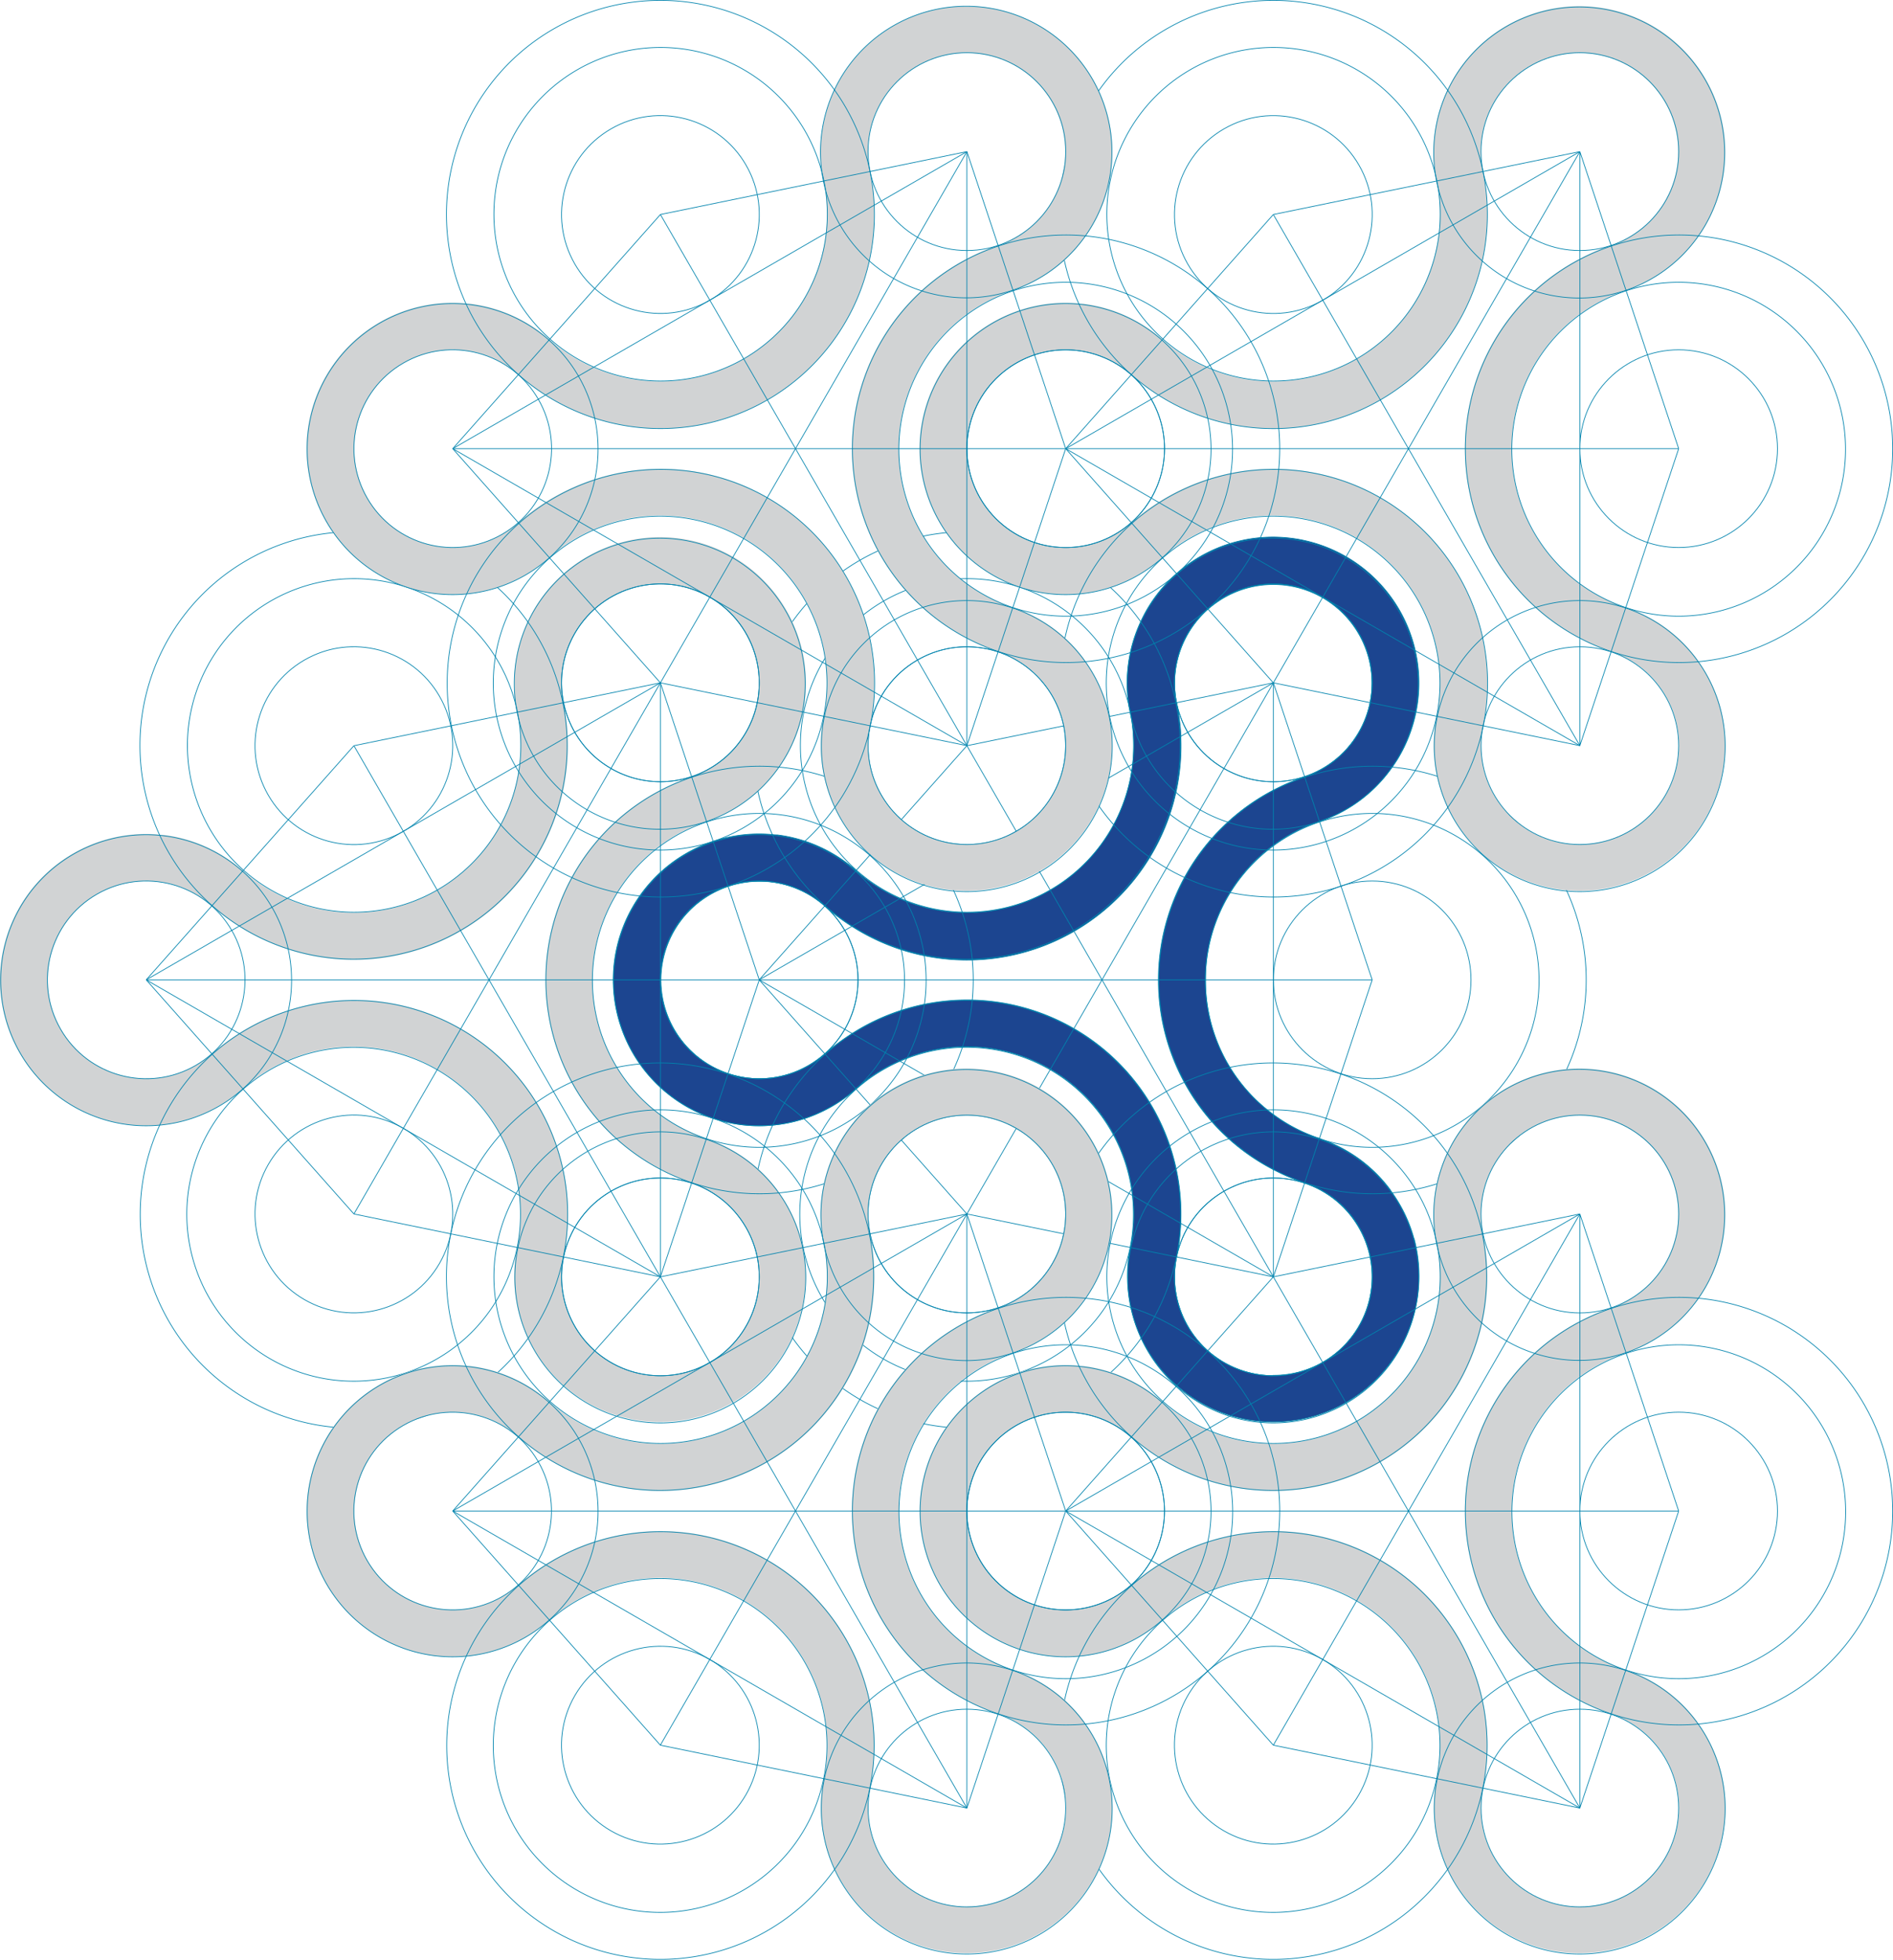 <svg xmlns="http://www.w3.org/2000/svg" viewBox="0 0 364.41 377.03"><defs><style>.cls-1{fill:#1c4590;}.cls-1,.cls-2{stroke:#0083ad;stroke-miterlimit:10;stroke-width:0.14px;}.cls-2{fill:none;}.cls-3{fill:#d1d3d4;}</style></defs><title>Asset 2</title><g id="Layer_2" data-name="Layer 2"><g id="Layer_1-2" data-name="Layer 1"><path class="cls-1" d="M272.22,238.41a28,28,0,0,0-4.19-8.89c-.18-.25-.34-.52-.52-.77a27.85,27.85,0,0,0-8.36-7.38,28.17,28.17,0,0,0-4.86-2.21L254,219l-.5-.14a32.17,32.17,0,0,1-5.46-2.51,32.8,32.8,0,0,1-2.9-1.91,31.84,31.84,0,0,1-13.08-26,32.45,32.45,0,0,1,.29-4.45,32.13,32.13,0,0,1,12.52-21.2l.27-.18a32.07,32.07,0,0,1,8.89-4.6v0a27.74,27.74,0,0,0,14.07-10.56c.44-.63.87-1.26,1.25-1.93a28.08,28.08,0,0,0-48.57-28.21c-.41.71-.78,1.43-1.12,2.16a27.8,27.8,0,0,0-2.26,16.69c.06.27.14.53.19.79s.15.83.21,1.25A32.14,32.14,0,0,1,173.45,173l-.24-.12a32.06,32.06,0,0,1-8.16-5.13l-.26-.25-.12-.11a28.15,28.15,0,0,0-15.05-6.76c-.32,0-.64,0-1-.07a28.07,28.07,0,1,0,14.43,50.35c.59-.45,1.14-.93,1.69-1.41h0c.63-.56,1.26-1.11,1.94-1.62a32.07,32.07,0,0,1,6.48-3.76,32.5,32.5,0,0,1,4.6-1.65,32.12,32.12,0,0,1,24.41,3.21h0a32.14,32.14,0,0,1,15,19.53,32.4,32.4,0,0,1,.87,4.8,32,32,0,0,1,0,7.49c-.1.84-.25,1.67-.42,2.49h0c-.15.72-.29,1.45-.38,2.19a28.06,28.06,0,1,0,55-3.8Zm-27.09,26.27a19,19,0,0,1-18.64-22.84h0c.22-1.05.4-2.11.54-3.19s.22-2.2.27-3.29a41,41,0,0,0-.9-10.54q-.21-1-.46-1.91a41.14,41.14,0,0,0-19.19-25h0a41.13,41.13,0,0,0-31.26-4.11q-.94.25-1.85.54a40.89,40.89,0,0,0-9.61,4.51c-.92.59-1.83,1.21-2.72,1.87s-1.69,1.35-2.49,2.06h0a19,19,0,1,1,0-28.46l0,0c.8.71,1.63,1.41,2.5,2.06s1.79,1.29,2.72,1.87a41,41,0,0,0,9.59,4.5c.62.2,1.24.38,1.87.55a41.12,41.12,0,0,0,31.26-4.12h0a41.12,41.12,0,0,0,19.19-25c.15-.57.29-1.15.42-1.72a41,41,0,0,0,.94-10.73c0-1.1-.13-2.2-.27-3.29s-.32-2.14-.54-3.19h0a19,19,0,1,1,24.65,14.22v0c-1,.34-2,.71-3,1.13s-2,.91-3,1.42a41,41,0,0,0-8.8,6.17c-.44.4-.87.82-1.3,1.24A41.12,41.12,0,0,0,223,188.5h0A41.12,41.12,0,0,0,235,217.63c.47.47,1,.93,1.44,1.37a40.88,40.88,0,0,0,8.66,6c1,.51,2,1,3,1.42s2,.79,3,1.13v0a19,19,0,0,1-6,37.06Z"/><circle class="cls-2" cx="245.13" cy="131.37" r="19.03"/><circle class="cls-2" cx="245.13" cy="245.66" r="19.02"/><path class="cls-2" d="M305.35,188.52a41.13,41.13,0,1,1-3.25-16A41,41,0,0,1,305.35,188.52Z"/><circle class="cls-2" cx="264.15" cy="188.52" r="19.02"/><line class="cls-2" x1="264.15" y1="188.52" x2="245.13" y2="131.37"/><line class="cls-2" x1="264.15" y1="188.52" x2="245.13" y2="245.66"/><line class="cls-2" x1="245.13" y1="245.66" x2="245.13" y2="131.37"/><circle class="cls-2" cx="146.15" cy="188.51" r="19.02" transform="translate(-74.68 98.34) rotate(-30)"/><path class="cls-2" d="M165.53,107.79a41.12,41.12,0,1,1-12.27,10.83A41,41,0,0,1,165.53,107.79Z"/><circle class="cls-2" cx="186.13" cy="143.46" r="19.03" transform="translate(-46.8 112.29) rotate(-30)"/><line class="cls-2" x1="186.13" y1="143.47" x2="146.15" y2="188.51"/><line class="cls-2" x1="186.13" y1="143.47" x2="245.13" y2="131.37"/><line class="cls-2" x1="245.13" y1="131.37" x2="146.15" y2="188.51"/><path class="cls-2" d="M165.53,269.24A41.14,41.14,0,1,1,181,274.45,41,41,0,0,1,165.53,269.24Z"/><path class="cls-2" d="M170,261.42a32.12,32.12,0,1,1,12.12,4.07A32.05,32.05,0,0,1,170,261.42Z"/><path class="cls-2" d="M132.11,212.83a28,28,0,1,1,10.58,3.55A28,28,0,0,1,132.11,212.83Z"/><path class="cls-2" d="M231.09,270a28,28,0,1,1,10.57,3.55A27.91,27.91,0,0,1,231.09,270Z"/><path class="cls-2" d="M238.47,207.91a32.12,32.12,0,1,1,9.56,8.49A32,32,0,0,1,238.47,207.91Z"/><path class="cls-2" d="M222.61,148.35a28,28,0,1,1,8.34,7.41A28,28,0,0,1,222.61,148.35Z"/><path class="cls-2" d="M215.67,156.05a32.09,32.09,0,1,1,2.59-12.52A32,32,0,0,1,215.67,156.05Z"/><circle class="cls-2" cx="186.13" cy="233.56" r="19.03" transform="translate(-109.21 277.97) rotate(-60)"/><line class="cls-2" x1="186.13" y1="233.56" x2="245.13" y2="245.66"/><line class="cls-2" x1="186.13" y1="233.56" x2="146.15" y2="188.52"/><line class="cls-2" x1="146.15" y1="188.52" x2="245.13" y2="245.66"/><line class="cls-2" x1="264.15" y1="188.52" x2="146.15" y2="188.52"/><line class="cls-2" x1="245.13" y1="131.37" x2="186.13" y2="233.56"/><line class="cls-2" x1="245.13" y1="245.66" x2="186.13" y2="143.47"/><path class="cls-3" d="M154.22,238.41a28,28,0,0,0-4.19-8.89c-.18-.25-.34-.52-.52-.77a27.85,27.85,0,0,0-8.36-7.38,28.17,28.17,0,0,0-4.86-2.21L136,219l-.5-.14a32.18,32.18,0,0,1-5.46-2.51,32.8,32.8,0,0,1-2.9-1.91,31.84,31.84,0,0,1-13.08-26,32.45,32.45,0,0,1,.29-4.45,32.14,32.14,0,0,1,12.52-21.2l.27-.18a32.07,32.07,0,0,1,8.89-4.6v0a27.74,27.74,0,0,0,14.07-10.56c.44-.63.87-1.26,1.25-1.93a28.08,28.08,0,0,0-48.57-28.21c-.41.71-.78,1.43-1.12,2.16a27.8,27.8,0,0,0-2.26,16.69c.06.27.14.53.19.79s.15.83.21,1.25A32.14,32.14,0,0,1,55.45,173l-.24-.12A32.06,32.06,0,0,1,47,167.75l-.26-.25-.12-.11a28.15,28.15,0,0,0-15.05-6.76c-.32,0-.64,0-1-.07a28.07,28.07,0,1,0,14.43,50.35c.59-.45,1.14-.93,1.69-1.41h0c.63-.56,1.26-1.11,1.94-1.62a32.07,32.07,0,0,1,6.48-3.76,32.51,32.51,0,0,1,4.6-1.65,32.12,32.12,0,0,1,24.41,3.21h0a32.14,32.14,0,0,1,15,19.53,32.4,32.4,0,0,1,.87,4.8,32,32,0,0,1,0,7.49c-.1.84-.25,1.67-.42,2.49h0c-.15.72-.29,1.45-.38,2.19a28.06,28.06,0,1,0,55-3.8Zm-27.09,26.27a19,19,0,0,1-18.64-22.84h0c.22-1.05.4-2.11.54-3.19s.22-2.2.27-3.29a41,41,0,0,0-.9-10.54q-.21-1-.46-1.91a41.14,41.14,0,0,0-19.19-25h0a41.13,41.13,0,0,0-31.26-4.11q-.94.25-1.85.54A40.89,40.89,0,0,0,46,198.81c-.92.59-1.83,1.21-2.72,1.87s-1.69,1.35-2.49,2.06h0a19,19,0,1,1,0-28.46l0,0c.8.71,1.63,1.41,2.5,2.06s1.79,1.29,2.72,1.87a41,41,0,0,0,9.59,4.5c.62.2,1.24.38,1.87.55a41.12,41.12,0,0,0,31.26-4.12h0a41.12,41.12,0,0,0,19.19-25c.15-.57.29-1.15.42-1.72a41,41,0,0,0,.94-10.73c0-1.1-.13-2.2-.27-3.29s-.32-2.14-.54-3.19h0a19,19,0,1,1,24.65,14.22v0c-1,.34-2,.71-3,1.13s-2,.91-3,1.42a41,41,0,0,0-8.8,6.17c-.44.4-.87.82-1.3,1.24A41.12,41.12,0,0,0,105,188.5h0A41.12,41.12,0,0,0,117,217.63c.47.47,1,.93,1.44,1.37a40.88,40.88,0,0,0,8.66,6c1,.51,2,1,3,1.42s2,.79,3,1.13v0a19,19,0,0,1-6,37.06Z"/><circle class="cls-2" cx="127.13" cy="131.37" r="19.03"/><circle class="cls-2" cx="127.13" cy="245.66" r="19.02"/><path class="cls-2" d="M187.35,188.52a41.13,41.13,0,1,1-3.25-16A41,41,0,0,1,187.35,188.52Z"/><circle class="cls-2" cx="146.16" cy="188.52" r="19.02"/><line class="cls-2" x1="146.16" y1="188.52" x2="127.13" y2="131.37"/><line class="cls-2" x1="146.16" y1="188.52" x2="127.13" y2="245.66"/><line class="cls-2" x1="127.13" y1="245.66" x2="127.13" y2="131.37"/><circle class="cls-2" cx="28.15" cy="188.51" r="19.02" transform="translate(-90.49 39.34) rotate(-30)"/><path class="cls-2" d="M47.53,107.79a41.12,41.12,0,1,1-12.27,10.83A41,41,0,0,1,47.53,107.79Z"/><circle class="cls-2" cx="68.13" cy="143.46" r="19.03" transform="translate(-62.61 53.29) rotate(-30)"/><line class="cls-2" x1="68.13" y1="143.47" x2="28.15" y2="188.51"/><line class="cls-2" x1="68.13" y1="143.47" x2="127.13" y2="131.37"/><line class="cls-2" x1="127.13" y1="131.37" x2="28.15" y2="188.51"/><path class="cls-2" d="M47.53,269.24A41.14,41.14,0,1,1,63,274.45,41,41,0,0,1,47.53,269.24Z"/><path class="cls-2" d="M52,261.42a32.12,32.12,0,1,1,12.12,4.07A32.05,32.05,0,0,1,52,261.42Z"/><path class="cls-2" d="M14.11,212.83a28,28,0,1,1,10.58,3.55A28,28,0,0,1,14.11,212.83Z"/><path class="cls-2" d="M113.09,270a28,28,0,1,1,10.57,3.55A27.91,27.91,0,0,1,113.09,270Z"/><path class="cls-2" d="M120.48,207.91a32.12,32.12,0,1,1,9.56,8.49A32,32,0,0,1,120.48,207.91Z"/><path class="cls-2" d="M104.61,148.35a28,28,0,1,1,8.34,7.41A28,28,0,0,1,104.61,148.35Z"/><path class="cls-2" d="M97.67,156.05a32.09,32.09,0,1,1,2.59-12.52A32,32,0,0,1,97.67,156.05Z"/><circle class="cls-2" cx="68.13" cy="233.56" r="19.03" transform="translate(-168.21 175.78) rotate(-60)"/><line class="cls-2" x1="68.13" y1="233.56" x2="127.13" y2="245.66"/><line class="cls-2" x1="68.13" y1="233.56" x2="28.15" y2="188.52"/><line class="cls-2" x1="28.15" y1="188.52" x2="127.13" y2="245.66"/><line class="cls-2" x1="146.16" y1="188.52" x2="28.15" y2="188.52"/><line class="cls-2" x1="127.13" y1="131.37" x2="68.13" y2="233.56"/><line class="cls-2" x1="127.13" y1="245.66" x2="68.13" y2="143.47"/><path class="cls-3" d="M331.21,340.6a28,28,0,0,0-4.19-8.89c-.18-.25-.34-.52-.52-.77a27.85,27.85,0,0,0-8.36-7.38,28.17,28.17,0,0,0-4.86-2.21l-.3-.11-.5-.14a32.16,32.16,0,0,1-5.46-2.51,32.8,32.8,0,0,1-2.9-1.91,31.84,31.84,0,0,1-13.08-26,32.45,32.45,0,0,1,.29-4.45,32.13,32.13,0,0,1,12.52-21.2l.27-.18a32.07,32.07,0,0,1,8.89-4.6v0a27.74,27.74,0,0,0,14.07-10.56c.44-.63.87-1.26,1.25-1.93a28.08,28.08,0,0,0-48.57-28.21c-.41.71-.78,1.43-1.12,2.16a27.8,27.8,0,0,0-2.26,16.69c.06.27.14.53.19.79s.15.83.21,1.25a32.14,32.14,0,0,1-44.35,34.75l-.24-.12a32.06,32.06,0,0,1-8.16-5.13l-.26-.25-.12-.11a28.15,28.15,0,0,0-15.05-6.76c-.32,0-.64,0-1-.07a28.07,28.07,0,1,0,14.43,50.35c.59-.45,1.14-.93,1.69-1.41h0c.63-.56,1.26-1.11,1.94-1.62a32.07,32.07,0,0,1,6.48-3.76,32.49,32.49,0,0,1,4.6-1.65,32.12,32.12,0,0,1,24.41,3.21h0a32.14,32.14,0,0,1,15,19.53,32.4,32.4,0,0,1,.87,4.8,32,32,0,0,1,0,7.49c-.1.84-.25,1.67-.42,2.49h0c-.15.72-.29,1.45-.38,2.19a28.06,28.06,0,1,0,55-3.8Zm-27.09,26.27A19,19,0,0,1,285.48,344h0c.22-1.05.4-2.11.54-3.19s.22-2.2.27-3.29a41,41,0,0,0-.9-10.54q-.21-1-.46-1.91a41.14,41.14,0,0,0-19.19-25h0A41.14,41.14,0,0,0,234.46,296q-.94.25-1.85.54A40.89,40.89,0,0,0,223,301c-.92.59-1.83,1.21-2.72,1.87s-1.69,1.35-2.49,2.06h0a19,19,0,1,1,0-28.46l0,0c.8.71,1.63,1.41,2.5,2.06s1.79,1.29,2.72,1.87a41,41,0,0,0,9.59,4.5c.62.2,1.24.38,1.87.55a41.12,41.12,0,0,0,31.26-4.12h0a41.12,41.12,0,0,0,19.19-25c.15-.57.29-1.15.42-1.72a41,41,0,0,0,.94-10.73c0-1.1-.13-2.2-.27-3.29s-.32-2.14-.54-3.19h0a19,19,0,1,1,24.65,14.22v0c-1,.34-2,.71-3,1.13s-2,.91-3,1.42a41,41,0,0,0-8.8,6.17c-.44.4-.87.82-1.3,1.24A41.12,41.12,0,0,0,282,290.7h0A41.12,41.12,0,0,0,294,319.83c.47.47,1,.93,1.44,1.37a40.88,40.88,0,0,0,8.66,6c1,.51,2,1,3,1.42s2,.79,3,1.13v0a19,19,0,0,1-6,37.06Z"/><circle class="cls-2" cx="304.13" cy="233.57" r="19.03"/><circle class="cls-2" cx="304.13" cy="347.86" r="19.02"/><path class="cls-2" d="M364.35,290.71a41.13,41.13,0,1,1-3.25-16A41,41,0,0,1,364.35,290.71Z"/><circle class="cls-2" cx="323.15" cy="290.71" r="19.02"/><line class="cls-2" x1="323.15" y1="290.71" x2="304.13" y2="233.57"/><line class="cls-2" x1="323.15" y1="290.71" x2="304.13" y2="347.86"/><line class="cls-2" x1="304.13" y1="347.86" x2="304.13" y2="233.57"/><circle class="cls-2" cx="205.15" cy="290.71" r="19.02" transform="translate(-117.88 141.54) rotate(-30)"/><path class="cls-2" d="M224.53,210a41.12,41.12,0,1,1-12.27,10.83A41,41,0,0,1,224.53,210Z"/><circle class="cls-2" cx="245.12" cy="245.66" r="19.03" transform="translate(-89.99 155.48) rotate(-30)"/><line class="cls-2" x1="245.12" y1="245.66" x2="205.15" y2="290.71"/><line class="cls-2" x1="245.12" y1="245.66" x2="304.13" y2="233.56"/><line class="cls-2" x1="304.13" y1="233.56" x2="205.15" y2="290.71"/><path class="cls-2" d="M224.53,371.44A41.14,41.14,0,1,1,240,376.65,41,41,0,0,1,224.53,371.44Z"/><path class="cls-2" d="M229,363.62a32.12,32.12,0,1,1,12.12,4.07A32.05,32.05,0,0,1,229,363.62Z"/><path class="cls-2" d="M191.11,315a28,28,0,1,1,10.58,3.55A28,28,0,0,1,191.11,315Z"/><path class="cls-2" d="M290.08,372.18a28,28,0,1,1,10.57,3.55A27.91,27.91,0,0,1,290.08,372.18Z"/><path class="cls-2" d="M297.47,310.11A32.12,32.12,0,1,1,307,318.6,32,32,0,0,1,297.47,310.11Z"/><path class="cls-2" d="M281.61,250.54a28,28,0,1,1,8.34,7.41A28,28,0,0,1,281.61,250.54Z"/><path class="cls-2" d="M274.66,258.25a32.09,32.09,0,1,1,2.59-12.52A32,32,0,0,1,274.66,258.25Z"/><circle class="cls-2" cx="245.12" cy="335.76" r="19.03" transform="translate(-168.22 380.16) rotate(-60)"/><line class="cls-2" x1="245.12" y1="335.76" x2="304.13" y2="347.86"/><line class="cls-2" x1="245.12" y1="335.76" x2="205.15" y2="290.71"/><line class="cls-2" x1="205.15" y1="290.71" x2="304.13" y2="347.86"/><line class="cls-2" x1="323.15" y1="290.71" x2="205.15" y2="290.71"/><line class="cls-2" x1="304.13" y1="233.56" x2="245.12" y2="335.76"/><line class="cls-2" x1="304.13" y1="347.86" x2="245.12" y2="245.66"/><path class="cls-3" d="M213.21,340.6a28,28,0,0,0-4.19-8.89c-.18-.25-.34-.52-.52-.77a27.85,27.85,0,0,0-8.36-7.38,28.17,28.17,0,0,0-4.86-2.21l-.3-.11-.5-.14a32.17,32.17,0,0,1-5.46-2.51,32.8,32.8,0,0,1-2.9-1.91,31.84,31.84,0,0,1-13.08-26,32.45,32.45,0,0,1,.29-4.45,32.14,32.14,0,0,1,12.52-21.2l.27-.18a32.06,32.06,0,0,1,8.89-4.6v0a27.74,27.74,0,0,0,14.07-10.56c.44-.63.87-1.26,1.25-1.93a28.08,28.08,0,0,0-48.57-28.21c-.41.71-.78,1.43-1.12,2.16a27.8,27.8,0,0,0-2.26,16.69c.06.27.14.53.19.79s.15.83.21,1.25a32.14,32.14,0,0,1-44.35,34.75l-.24-.12a32.06,32.06,0,0,1-8.16-5.13l-.26-.25-.12-.11a28.15,28.15,0,0,0-15.05-6.76c-.32,0-.64,0-1-.07a28.07,28.07,0,1,0,14.43,50.35c.59-.45,1.14-.93,1.69-1.41h0c.63-.56,1.26-1.11,1.94-1.62a32.07,32.07,0,0,1,6.48-3.76,32.48,32.48,0,0,1,4.6-1.65,32.12,32.12,0,0,1,24.41,3.21h0a32.14,32.14,0,0,1,15,19.53,32.42,32.42,0,0,1,.87,4.8,32,32,0,0,1,0,7.49c-.1.84-.25,1.67-.42,2.49h0c-.15.72-.29,1.45-.38,2.19a28.06,28.06,0,1,0,55-3.8Zm-27.09,26.27A19,19,0,0,1,167.48,344h0c.22-1.05.4-2.11.54-3.19s.22-2.2.27-3.29a41,41,0,0,0-.9-10.54q-.21-1-.46-1.91a41.14,41.14,0,0,0-19.19-25h0A41.14,41.14,0,0,0,116.46,296q-.94.25-1.85.54A40.89,40.89,0,0,0,105,301c-.92.59-1.83,1.21-2.72,1.87s-1.69,1.35-2.49,2.06h0a19,19,0,1,1,0-28.46l0,0c.8.71,1.63,1.41,2.5,2.06s1.79,1.29,2.72,1.87a41,41,0,0,0,9.59,4.5c.62.2,1.24.38,1.87.55a41.12,41.12,0,0,0,31.26-4.12h0a41.12,41.12,0,0,0,19.19-25c.15-.57.29-1.15.42-1.72a41,41,0,0,0,.94-10.73c0-1.1-.13-2.2-.27-3.29s-.32-2.14-.54-3.19h0a19,19,0,1,1,24.65,14.22v0c-1,.34-2,.71-3,1.13s-2,.91-3,1.42a41,41,0,0,0-8.81,6.17c-.44.4-.87.82-1.3,1.24A41.12,41.12,0,0,0,164,290.7h0A41.12,41.12,0,0,0,176,319.83c.47.47,1,.93,1.44,1.37a40.88,40.88,0,0,0,8.66,6c1,.51,2,1,3,1.42s2,.79,3,1.13v0a19,19,0,0,1-6,37.06Z"/><circle class="cls-2" cx="186.13" cy="233.57" r="19.03"/><circle class="cls-2" cx="186.13" cy="347.86" r="19.02"/><path class="cls-2" d="M246.35,290.71a41.13,41.13,0,1,1-3.25-16A41,41,0,0,1,246.35,290.71Z"/><circle class="cls-2" cx="205.15" cy="290.71" r="19.02"/><line class="cls-2" x1="205.15" y1="290.71" x2="186.13" y2="233.57"/><line class="cls-2" x1="205.15" y1="290.71" x2="186.13" y2="347.86"/><line class="cls-2" x1="186.13" y1="347.86" x2="186.13" y2="233.57"/><circle class="cls-2" cx="87.15" cy="290.71" r="19.02" transform="translate(-133.69 82.53) rotate(-30)"/><path class="cls-2" d="M106.53,210a41.12,41.12,0,1,1-12.27,10.83A41,41,0,0,1,106.53,210Z"/><circle class="cls-2" cx="127.13" cy="245.66" r="19.03" transform="translate(-105.8 96.48) rotate(-30)"/><line class="cls-2" x1="127.12" y1="245.66" x2="87.15" y2="290.71"/><line class="cls-2" x1="127.13" y1="245.66" x2="186.13" y2="233.56"/><line class="cls-2" x1="186.13" y1="233.56" x2="87.15" y2="290.71"/><path class="cls-2" d="M106.53,371.44A41.14,41.14,0,1,1,122,376.65,41,41,0,0,1,106.53,371.44Z"/><path class="cls-2" d="M111,363.62a32.12,32.12,0,1,1,12.12,4.07A32.05,32.05,0,0,1,111,363.62Z"/><path class="cls-2" d="M73.11,315a28,28,0,1,1,10.58,3.55A28,28,0,0,1,73.11,315Z"/><path class="cls-2" d="M172.08,372.18a28,28,0,1,1,10.57,3.55A27.91,27.91,0,0,1,172.08,372.18Z"/><path class="cls-2" d="M179.47,310.11A32.12,32.12,0,1,1,189,318.6,32,32,0,0,1,179.47,310.11Z"/><path class="cls-2" d="M163.61,250.54A28,28,0,1,1,172,258,28,28,0,0,1,163.61,250.54Z"/><path class="cls-2" d="M156.67,258.25a32.09,32.09,0,1,1,2.59-12.52A32,32,0,0,1,156.67,258.25Z"/><circle class="cls-2" cx="127.12" cy="335.76" r="19.03" transform="translate(-227.21 277.97) rotate(-60)"/><line class="cls-2" x1="127.12" y1="335.76" x2="186.13" y2="347.86"/><line class="cls-2" x1="127.12" y1="335.76" x2="87.15" y2="290.71"/><line class="cls-2" x1="87.15" y1="290.71" x2="186.13" y2="347.86"/><line class="cls-2" x1="205.15" y1="290.71" x2="87.15" y2="290.71"/><line class="cls-2" x1="186.13" y1="233.56" x2="127.12" y2="335.76"/><line class="cls-2" x1="186.13" y1="347.86" x2="127.13" y2="245.66"/><path class="cls-3" d="M331.21,136.21a28,28,0,0,0-4.19-8.89c-.18-.25-.34-.52-.52-.77a27.85,27.85,0,0,0-8.36-7.38,28.16,28.16,0,0,0-4.86-2.21l-.3-.11-.5-.14A32.17,32.17,0,0,1,307,114.2a32.8,32.8,0,0,1-2.9-1.91,31.84,31.84,0,0,1-13.08-26,32.45,32.45,0,0,1,.29-4.45,32.13,32.13,0,0,1,12.52-21.2l.27-.18a32.06,32.06,0,0,1,8.89-4.6v0A27.74,27.74,0,0,0,327.08,45.3c.44-.63.87-1.26,1.25-1.93a28.08,28.08,0,0,0-48.57-28.21c-.41.71-.78,1.43-1.12,2.16A27.8,27.8,0,0,0,276.39,34c.06.27.14.53.19.79s.15.83.21,1.25A32.14,32.14,0,0,1,232.44,70.8l-.24-.12A32.06,32.06,0,0,1,224,65.55l-.26-.25-.12-.11a28.15,28.15,0,0,0-15.05-6.76c-.32,0-.64,0-1-.07a28.07,28.07,0,1,0,14.43,50.35c.59-.45,1.14-.93,1.69-1.41h0c.63-.56,1.26-1.11,1.94-1.62a32.07,32.07,0,0,1,6.48-3.76,32.5,32.5,0,0,1,4.6-1.65,32.12,32.12,0,0,1,24.41,3.21h0a32.14,32.14,0,0,1,15,19.53,32.41,32.41,0,0,1,.87,4.8,32,32,0,0,1,0,7.49c-.1.84-.25,1.67-.42,2.49h0c-.15.72-.29,1.45-.38,2.19a28.06,28.06,0,1,0,55-3.8Zm-27.09,26.27a19,19,0,0,1-18.64-22.84h0c.22-1.05.4-2.11.54-3.19s.22-2.2.27-3.29a41,41,0,0,0-.9-10.54q-.21-1-.46-1.91a41.14,41.14,0,0,0-19.19-25h0a41.13,41.13,0,0,0-31.26-4.11q-.94.25-1.85.54A40.9,40.9,0,0,0,223,96.61c-.92.59-1.83,1.21-2.72,1.87s-1.69,1.35-2.49,2.06h0a19,19,0,1,1,0-28.46l0,0c.8.71,1.63,1.41,2.5,2.06S222.07,75.41,223,76a41,41,0,0,0,9.59,4.5c.62.2,1.24.38,1.87.55a41.12,41.12,0,0,0,31.26-4.12h0a41.12,41.12,0,0,0,19.19-25c.15-.57.29-1.15.42-1.72a41,41,0,0,0,.94-10.73c0-1.1-.13-2.2-.27-3.29s-.32-2.14-.54-3.19h0A19,19,0,1,1,310.13,47.2v0c-1,.34-2,.71-3,1.13s-2,.91-3,1.42a40.94,40.94,0,0,0-8.8,6.17c-.44.4-.87.82-1.3,1.24A41.12,41.12,0,0,0,282,86.31h0A41.12,41.12,0,0,0,294,115.44c.47.47,1,.93,1.44,1.37a40.88,40.88,0,0,0,8.66,6c1,.51,2,1,3,1.42s2,.79,3,1.13v0a19,19,0,0,1-6,37.06Z"/><circle class="cls-2" cx="304.13" cy="29.17" r="19.03"/><circle class="cls-2" cx="304.13" cy="143.46" r="19.02"/><path class="cls-2" d="M364.35,86.32a41.13,41.13,0,1,1-3.25-16A41,41,0,0,1,364.35,86.32Z"/><circle class="cls-2" cx="323.15" cy="86.32" r="19.02"/><line class="cls-2" x1="323.15" y1="86.32" x2="304.13" y2="29.17"/><line class="cls-2" x1="323.15" y1="86.32" x2="304.13" y2="143.46"/><line class="cls-2" x1="304.13" y1="143.46" x2="304.13" y2="29.17"/><circle class="cls-2" cx="205.15" cy="86.32" r="19.02" transform="translate(-15.67 114.15) rotate(-30)"/><path class="cls-2" d="M224.53,5.59a41.19,41.19,0,1,1,41.2,71.35,41.2,41.2,0,0,1-53.47-60.52A41,41,0,0,1,224.53,5.59Z"/><circle class="cls-2" cx="245.12" cy="41.27" r="19.03" transform="translate(12.21 128.1) rotate(-30)"/><line class="cls-2" x1="245.12" y1="41.27" x2="205.15" y2="86.32"/><line class="cls-2" x1="245.12" y1="41.27" x2="304.13" y2="29.17"/><line class="cls-2" x1="304.13" y1="29.17" x2="205.15" y2="86.32"/><path class="cls-2" d="M224.53,167A41.14,41.14,0,1,1,240,172.25,41,41,0,0,1,224.53,167Z"/><path class="cls-2" d="M229,159.23a32.12,32.12,0,1,1,12.12,4.07A32.05,32.05,0,0,1,229,159.23Z"/><path class="cls-2" d="M191.11,110.64a28,28,0,1,1,10.58,3.55A28,28,0,0,1,191.11,110.64Z"/><path class="cls-2" d="M290.08,167.78a28,28,0,1,1,10.57,3.55A27.91,27.91,0,0,1,290.08,167.78Z"/><path class="cls-2" d="M297.47,105.72a32.12,32.12,0,1,1,9.56,8.49A32,32,0,0,1,297.47,105.72Z"/><path class="cls-2" d="M281.61,46.15a28,28,0,1,1,8.34,7.41A28,28,0,0,1,281.61,46.15Z"/><path class="cls-2" d="M274.66,53.85a32.09,32.09,0,1,1,2.59-12.52A32,32,0,0,1,274.66,53.85Z"/><circle class="cls-2" cx="245.12" cy="131.37" r="19.03" transform="translate(8.79 277.97) rotate(-60)"/><line class="cls-2" x1="245.12" y1="131.37" x2="304.13" y2="143.46"/><line class="cls-2" x1="245.12" y1="131.37" x2="205.15" y2="86.32"/><line class="cls-2" x1="205.15" y1="86.32" x2="304.13" y2="143.46"/><line class="cls-2" x1="323.15" y1="86.32" x2="205.15" y2="86.32"/><line class="cls-2" x1="304.13" y1="29.17" x2="245.12" y2="131.37"/><line class="cls-2" x1="304.13" y1="143.46" x2="245.12" y2="41.27"/><path class="cls-3" d="M213.22,136.21a28,28,0,0,0-4.19-8.89c-.18-.25-.34-.52-.52-.77a27.85,27.85,0,0,0-8.36-7.38,28.16,28.16,0,0,0-4.86-2.21l-.3-.11-.5-.14A32.17,32.17,0,0,1,189,114.2a32.8,32.8,0,0,1-2.9-1.91,31.84,31.84,0,0,1-13.08-26,32.47,32.47,0,0,1,.29-4.45,32.14,32.14,0,0,1,12.52-21.2l.27-.18a32.07,32.07,0,0,1,8.89-4.6v0A27.74,27.74,0,0,0,209.08,45.3c.44-.63.87-1.26,1.25-1.93a28.08,28.08,0,0,0-48.57-28.21c-.41.71-.78,1.43-1.12,2.16A27.8,27.8,0,0,0,158.39,34c.06.27.14.53.19.79s.15.83.21,1.25A32.14,32.14,0,0,1,114.45,70.8l-.24-.12A32.06,32.06,0,0,1,106,65.55l-.26-.25-.12-.11a28.15,28.15,0,0,0-15.05-6.76c-.32,0-.64,0-1-.07a28.07,28.07,0,1,0,14.43,50.35c.59-.45,1.14-.93,1.69-1.41h0c.63-.56,1.26-1.11,1.94-1.62a32.07,32.07,0,0,1,6.48-3.76,32.5,32.5,0,0,1,4.6-1.65,32.12,32.12,0,0,1,24.41,3.21h0a32.14,32.14,0,0,1,15,19.53,32.41,32.41,0,0,1,.87,4.8,32,32,0,0,1,0,7.49c-.1.84-.25,1.67-.42,2.49h0c-.15.72-.29,1.45-.38,2.19a28.06,28.06,0,1,0,55-3.8Zm-27.09,26.27a19,19,0,0,1-18.64-22.84h0c.22-1.05.4-2.11.54-3.19s.22-2.2.27-3.29a41,41,0,0,0-.9-10.54q-.21-1-.46-1.91a41.14,41.14,0,0,0-19.19-25h0a41.13,41.13,0,0,0-31.26-4.11q-.94.25-1.85.54A40.9,40.9,0,0,0,105,96.61c-.92.59-1.83,1.21-2.72,1.87s-1.69,1.35-2.49,2.06h0a19,19,0,1,1,0-28.46l0,0c.8.71,1.63,1.41,2.5,2.06S104.07,75.41,105,76a41,41,0,0,0,9.59,4.5c.62.2,1.24.38,1.87.55a41.12,41.12,0,0,0,31.26-4.12h0a41.12,41.12,0,0,0,19.19-25c.15-.57.29-1.15.42-1.72a41,41,0,0,0,.94-10.73c0-1.1-.13-2.2-.27-3.29s-.32-2.14-.54-3.19h0A19,19,0,1,1,192.13,47.2v0c-1,.34-2,.71-3,1.13s-2,.91-3,1.42a41,41,0,0,0-8.8,6.17c-.44.4-.87.82-1.3,1.24A41.12,41.12,0,0,0,164,86.31h0A41.12,41.12,0,0,0,176,115.44c.47.47,1,.93,1.44,1.37a40.88,40.88,0,0,0,8.66,6c1,.51,2,1,3,1.42s2,.79,3,1.13v0a19,19,0,0,1-6,37.06Z"/><circle class="cls-2" cx="186.13" cy="29.17" r="19.03"/><circle class="cls-2" cx="186.13" cy="143.46" r="19.02"/><path class="cls-2" d="M246.35,86.32a41.13,41.13,0,1,1-3.25-16A41,41,0,0,1,246.35,86.32Z"/><circle class="cls-2" cx="205.15" cy="86.32" r="19.02"/><line class="cls-2" x1="205.15" y1="86.32" x2="186.13" y2="29.17"/><line class="cls-2" x1="205.15" y1="86.32" x2="186.13" y2="143.46"/><line class="cls-2" x1="186.13" y1="143.46" x2="186.13" y2="29.17"/><circle class="cls-2" cx="87.15" cy="86.32" r="19.02" transform="translate(-31.48 55.14) rotate(-30)"/><path class="cls-2" d="M106.53,5.59a41.19,41.19,0,1,1,41.2,71.35A41.2,41.2,0,0,1,94.26,16.43,41,41,0,0,1,106.53,5.59Z"/><circle class="cls-2" cx="127.13" cy="41.27" r="19.03" transform="translate(-3.6 69.1) rotate(-30)"/><line class="cls-2" x1="127.13" y1="41.27" x2="87.15" y2="86.32"/><line class="cls-2" x1="127.13" y1="41.27" x2="186.13" y2="29.17"/><line class="cls-2" x1="186.13" y1="29.17" x2="87.15" y2="86.32"/><path class="cls-2" d="M106.53,167A41.14,41.14,0,1,1,122,172.25,41,41,0,0,1,106.53,167Z"/><path class="cls-2" d="M111,159.23a32.12,32.12,0,1,1,12.12,4.07A32.05,32.05,0,0,1,111,159.23Z"/><path class="cls-2" d="M73.11,110.64a28,28,0,1,1,10.58,3.55A28,28,0,0,1,73.11,110.64Z"/><path class="cls-2" d="M172.09,167.78a28,28,0,1,1,10.57,3.55A27.91,27.91,0,0,1,172.09,167.78Z"/><path class="cls-2" d="M179.47,105.72a32.12,32.12,0,1,1,9.56,8.49A32,32,0,0,1,179.47,105.72Z"/><path class="cls-2" d="M163.61,46.15A28.05,28.05,0,1,1,172,53.56,28,28,0,0,1,163.61,46.15Z"/><path class="cls-2" d="M156.67,53.85a32.09,32.09,0,1,1,2.59-12.52A32,32,0,0,1,156.67,53.85Z"/><circle class="cls-2" cx="127.13" cy="131.37" r="19.03" transform="translate(-50.21 175.78) rotate(-60)"/><line class="cls-2" x1="127.13" y1="131.37" x2="186.13" y2="143.46"/><line class="cls-2" x1="127.13" y1="131.37" x2="87.15" y2="86.32"/><line class="cls-2" x1="87.15" y1="86.32" x2="186.13" y2="143.46"/><line class="cls-2" x1="205.15" y1="86.32" x2="87.15" y2="86.32"/><line class="cls-2" x1="186.13" y1="29.17" x2="127.13" y2="131.37"/><line class="cls-2" x1="186.13" y1="143.46" x2="127.13" y2="41.27"/></g></g></svg>